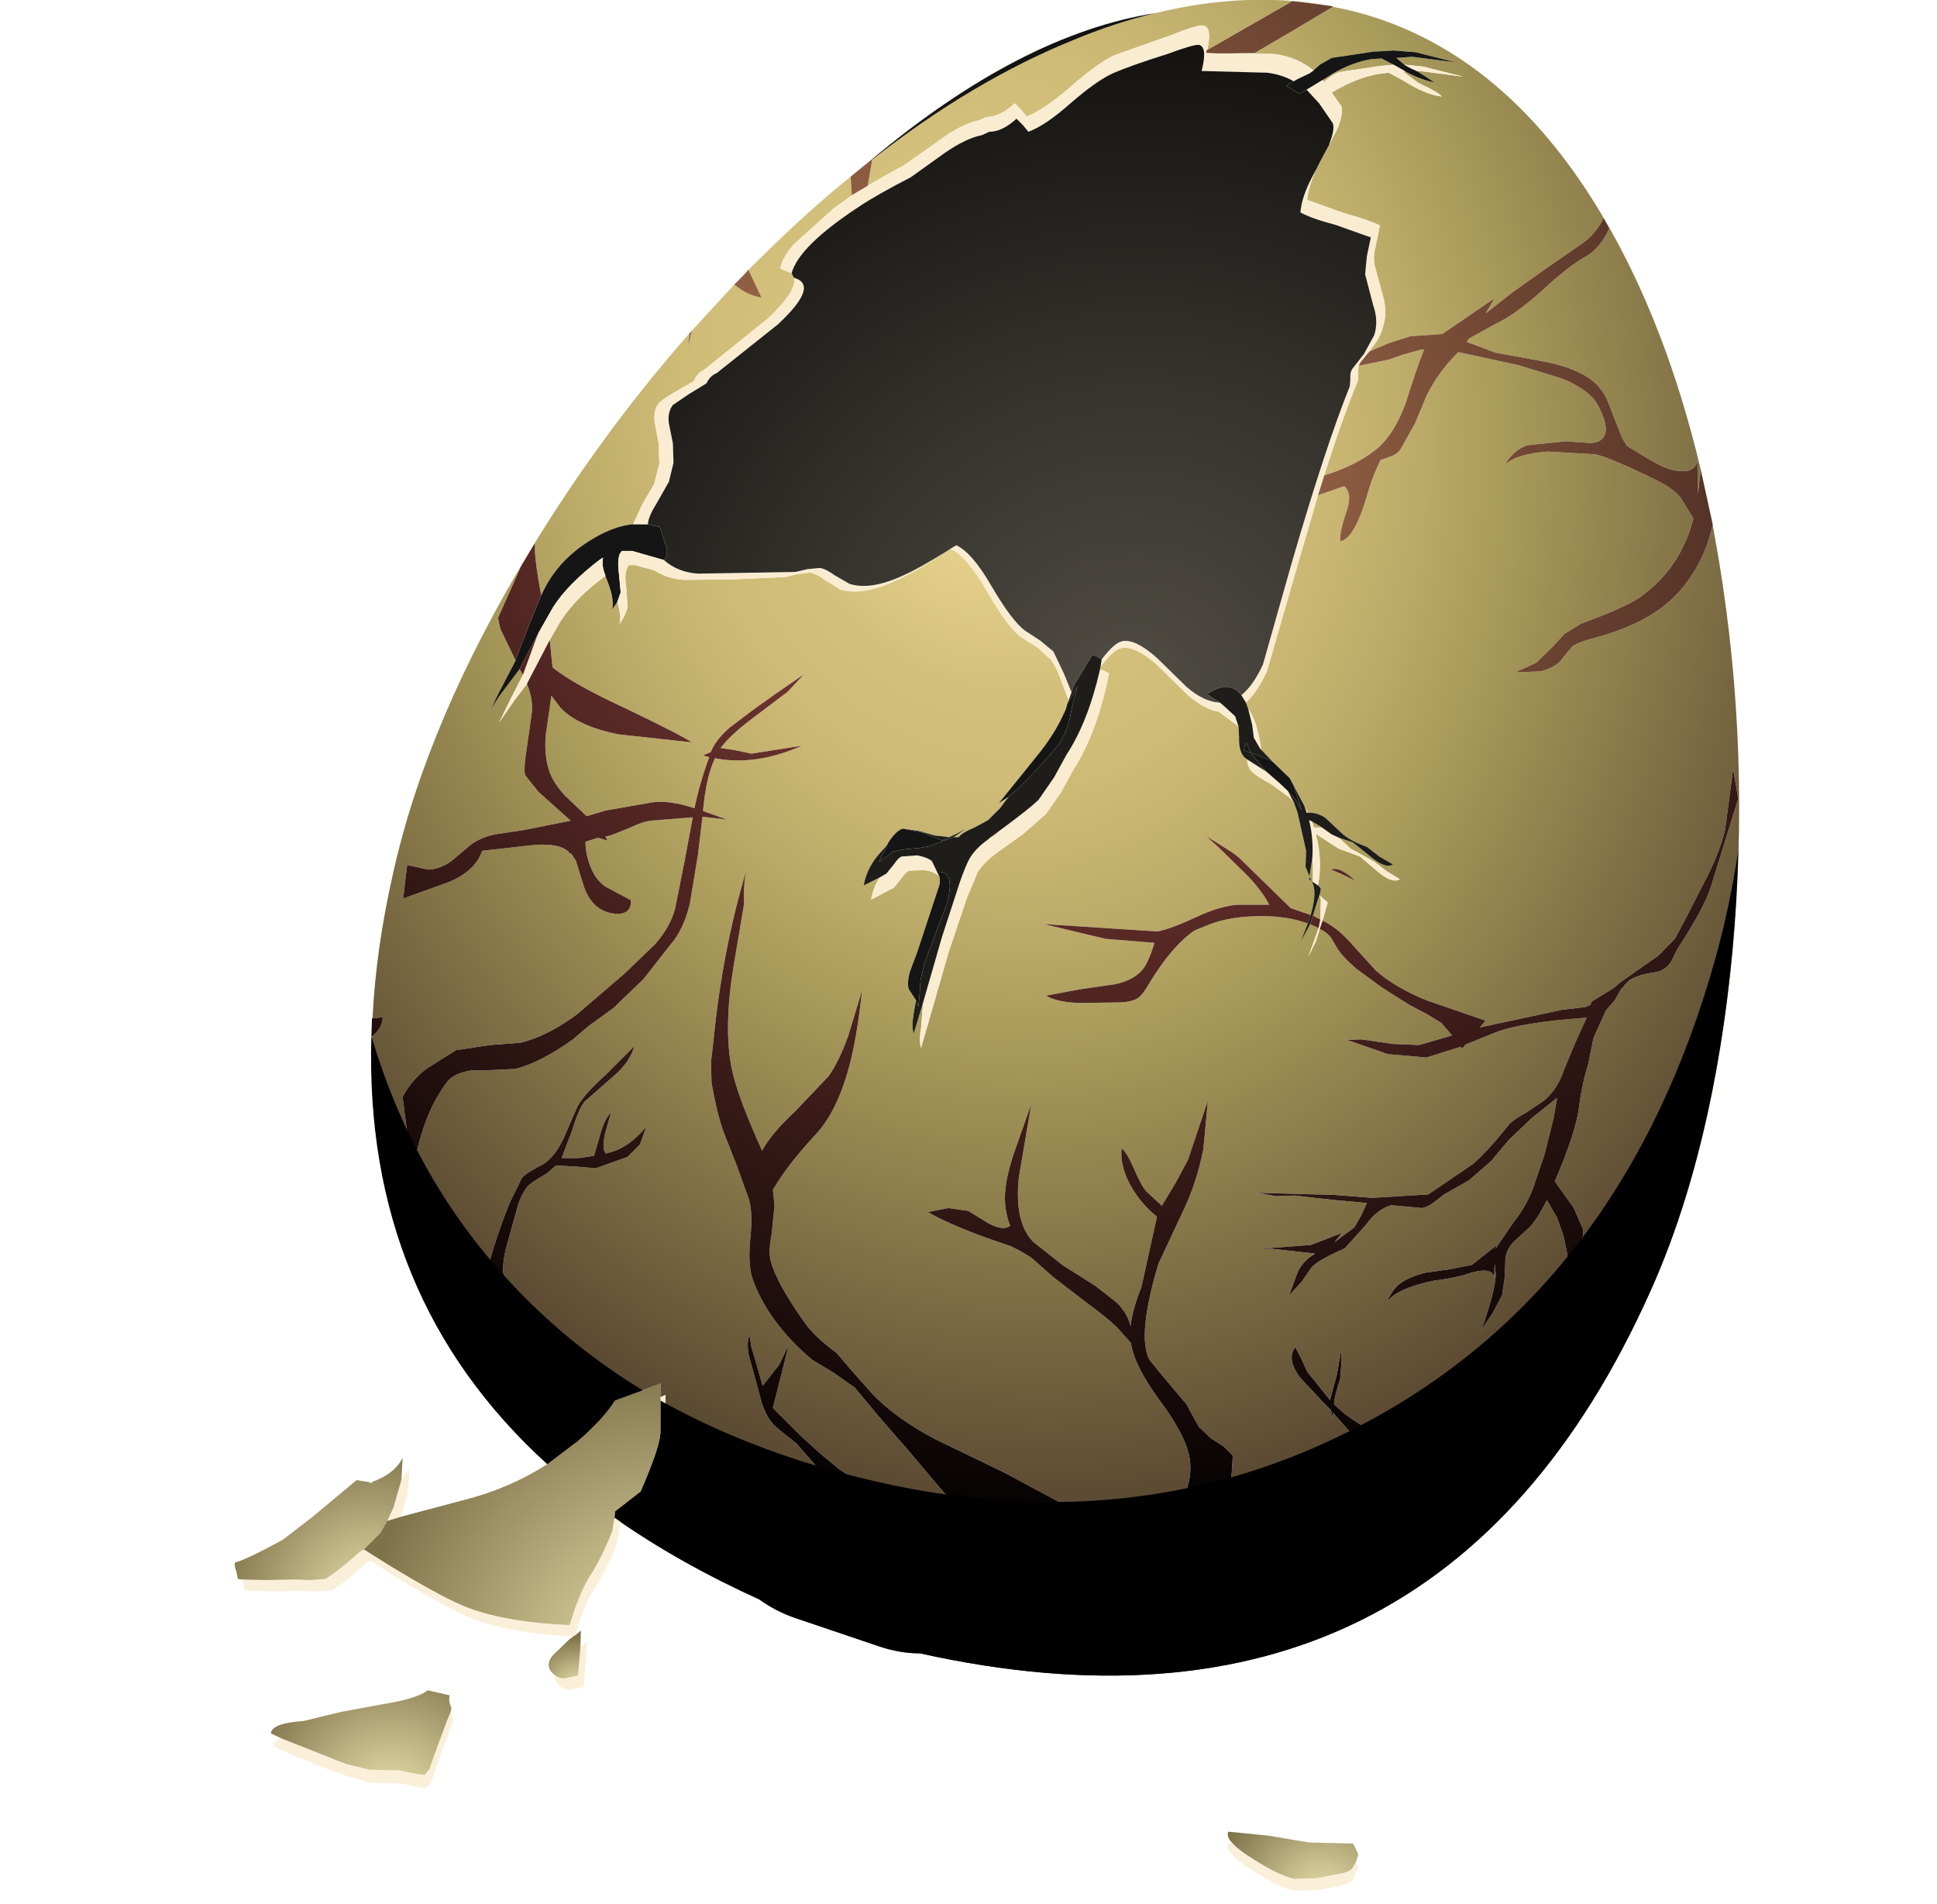 <?xml version="1.0" encoding="UTF-8" standalone="no"?>
<svg xmlns:xlink="http://www.w3.org/1999/xlink" height="167.65px" width="170.55px" xmlns="http://www.w3.org/2000/svg">
  <g transform="matrix(1.0, 0.0, 0.0, 1.0, 0.0, 0.0)">
    <use height="166.5" transform="matrix(1.0, 0.0, 0.0, 1.0, 20.65, 0.0)" width="132.5" xlink:href="#shape0"/>
  </g>
  <defs>
    <g id="shape0" transform="matrix(1.0, 0.0, 0.0, 1.0, -20.65, 0.0)">
      <path d="M123.65 5.7 L122.95 5.1 124.35 5.0 126.3 5.25 128.2 5.5 124.65 4.6 122.75 4.45 122.75 4.4 122.65 4.45 120.9 4.55 117.25 5.1 116.2 5.7 115.65 6.2 Q114.2 5.0 112.15 4.75 L108.4 4.7 110.5 4.65 Q113.95 2.65 117.35 0.6 119.3 0.95 121.25 1.6 133.15 5.55 141.15 19.1 146.7 28.5 149.75 41.35 L149.75 41.4 149.5 43.45 149.45 40.5 Q149.25 41.85 147.2 41.35 146.4 41.2 144.3 39.9 L143.25 39.25 142.8 38.5 141.65 35.55 Q141.0 33.8 139.35 32.95 137.85 32.15 135.55 31.75 L131.7 31.05 129.15 30.1 129.35 29.8 131.7 28.5 Q133.35 27.75 135.7 25.65 138.2 23.35 139.6 22.6 140.9 21.85 141.7 20.1 L141.2 19.2 Q140.45 20.65 139.35 21.4 L136.25 23.55 133.15 25.75 130.8 27.6 131.6 26.25 127.0 29.4 124.2 29.6 122.3 30.2 120.55 30.95 120.85 30.55 Q121.5 29.75 121.75 28.85 122.2 27.5 121.75 26.0 L121.0 23.25 Q120.9 22.5 121.15 21.55 L121.5 19.85 Q120.5 19.35 118.3 18.75 L115.1 17.6 Q115.2 16.4 115.9 14.9 L116.2 14.3 117.05 12.7 117.8 11.25 Q118.3 9.9 118.1 9.35 L117.25 8.15 Q119.5 6.8 121.45 6.5 L122.25 6.4 Q123.0 6.75 124.15 7.45 125.7 8.35 126.95 8.5 126.8 8.2 124.9 7.3 L123.55 6.3 123.75 6.3 Q125.15 7.05 126.3 7.25 L124.75 6.25 125.0 6.25 126.95 6.5 128.85 6.75 125.25 5.85 123.65 5.7 M116.45 7.05 L117.4 6.45 Q119.15 5.45 120.8 5.2 L121.65 5.15 122.7 5.7 121.55 5.8 117.9 6.35 Q117.25 6.6 116.6 7.2 L116.45 7.05 M116.05 43.6 L118.35 42.8 Q119.15 43.45 118.5 45.2 117.85 47.2 118.05 47.65 119.3 47.35 120.4 43.5 120.8 42.05 121.55 40.5 L122.55 40.15 Q123.05 39.95 123.35 39.5 L124.6 37.25 125.6 34.85 Q126.6 32.8 128.35 31.05 L128.4 31.0 133.7 32.15 137.6 33.35 Q139.95 34.35 140.65 35.6 141.55 37.25 141.35 38.1 141.15 38.95 140.05 39.0 L137.85 38.85 134.45 39.2 Q133.3 39.6 132.5 40.9 133.55 39.95 136.3 39.75 L140.5 40.0 Q142.05 40.4 145.9 42.3 147.25 42.95 148.0 43.85 L149.1 45.65 Q148.0 49.95 144.5 52.5 143.3 53.4 139.2 54.9 L137.75 55.8 136.65 57.0 135.25 58.35 133.4 59.2 135.65 59.1 Q136.65 58.85 137.3 58.3 L138.4 56.95 Q138.75 56.65 139.7 56.35 L141.15 55.95 Q143.9 55.1 145.65 53.95 147.6 52.7 148.85 50.8 150.25 48.75 150.8 46.2 L151.35 49.35 Q154.15 66.25 152.55 83.7 150.9 101.25 145.3 113.7 126.5 155.65 81.0 145.55 79.25 145.55 77.45 144.95 L70.05 142.45 Q68.3 141.85 66.85 140.8 60.1 137.75 54.65 134.0 L56.85 132.3 Q58.6 128.3 58.6 127.05 L58.6 122.8 58.15 123.0 58.15 121.8 54.15 123.3 Q53.1 124.95 50.9 126.85 L48.2 128.9 Q32.05 114.2 32.75 91.25 33.7 90.45 33.7 89.55 L32.8 89.65 Q33.1 83.45 34.65 76.7 37.65 63.35 46.75 48.35 53.0 38.1 60.7 29.35 L64.65 25.05 Q65.8 26.0 67.05 26.2 L65.9 23.75 68.15 21.55 Q71.5 18.3 74.9 15.55 L75.0 17.2 73.4 18.35 69.9 21.5 Q68.85 22.7 68.7 23.65 L69.7 24.05 69.9 24.45 Q70.25 25.55 67.6 28.05 L62.0 32.55 Q61.35 32.85 61.1 33.55 58.4 35.05 58.0 35.5 57.5 36.15 57.65 37.2 L58.0 39.05 58.05 40.85 57.6 42.6 56.5 44.5 55.75 46.15 Q54.1 46.3 52.25 47.4 49.35 49.1 47.95 51.8 L47.65 52.4 Q47.2 50.0 47.1 48.65 L47.1 47.8 45.9 49.8 43.85 54.4 44.05 55.35 45.4 58.15 44.2 60.45 Q43.55 61.65 43.2 62.6 43.55 61.8 44.4 60.7 L45.75 58.9 45.9 59.15 46.05 59.4 45.0 61.45 43.95 63.6 45.3 61.65 46.4 60.2 Q47.0 61.7 46.8 62.95 L46.3 66.45 Q46.1 67.8 46.25 68.25 L47.4 69.7 50.25 72.25 46.25 73.05 43.6 73.45 Q42.2 73.75 41.35 74.45 L39.75 75.8 Q38.7 76.55 37.65 76.55 L35.85 76.15 35.5 79.1 39.65 77.6 Q41.9 76.6 42.45 74.9 L46.45 74.45 Q49.1 74.1 50.1 75.0 L50.1 75.1 50.3 75.15 50.7 75.75 51.35 77.85 Q51.75 79.15 52.55 79.8 53.35 80.45 54.45 80.45 55.6 80.4 55.55 79.25 L53.3 78.05 Q52.35 77.4 51.9 76.05 51.55 75.1 51.55 74.1 L52.65 73.75 53.5 74.0 53.3 73.65 53.75 73.55 55.5 72.85 Q56.55 72.35 57.25 72.25 L61.0 71.95 60.25 75.95 59.45 79.95 Q59.05 81.55 57.7 83.1 L55.0 85.7 50.8 89.3 Q48.15 91.25 45.8 91.8 L43.15 92.0 40.15 92.45 37.6 94.05 Q36.3 95.0 35.45 96.55 35.85 100.05 36.4 102.9 37.1 98.85 38.6 96.4 39.25 95.3 39.65 94.95 40.25 94.45 41.4 94.25 L43.35 94.2 45.35 94.1 Q47.5 93.6 50.45 91.5 L51.85 90.3 54.0 88.75 56.65 86.2 59.0 83.2 Q60.2 81.85 60.75 79.5 L61.45 75.25 61.85 71.9 64.0 72.15 61.9 71.4 Q62.15 68.45 62.95 66.75 66.5 67.45 70.6 65.65 L66.15 66.35 64.75 66.05 63.45 65.85 Q64.3 64.7 66.3 63.2 L69.35 60.9 70.8 59.35 68.55 60.9 66.3 62.5 64.25 64.05 Q63.1 65.05 62.65 66.05 L62.6 66.2 61.9 66.5 62.45 66.65 Q61.6 68.95 61.15 71.15 58.85 70.4 57.35 70.65 L53.35 71.35 51.65 71.85 49.75 70.05 Q48.75 68.95 48.4 68.0 47.9 66.65 48.05 64.7 L48.55 61.25 49.35 62.3 Q50.9 63.95 54.5 64.65 L60.9 65.35 Q59.95 64.7 55.05 62.35 50.4 60.2 48.65 58.75 L48.4 56.35 49.35 54.7 Q50.7 52.6 53.3 50.7 54.15 52.7 53.9 53.65 L54.35 53.0 Q54.75 54.25 54.55 54.95 55.2 53.95 55.25 53.4 L55.15 51.8 Q54.95 50.65 55.2 50.05 L55.35 49.75 55.9 49.75 57.6 50.2 Q58.75 50.95 60.25 51.05 L64.75 51.0 69.1 50.8 70.2 50.55 71.3 50.4 Q71.9 50.5 72.7 51.1 L74.0 51.9 Q75.95 52.5 79.0 51.05 80.6 50.35 83.4 48.5 L83.7 48.3 Q85.15 49.0 86.9 52.05 88.8 55.35 90.0 56.15 L91.35 57.0 92.5 58.05 Q93.0 58.65 93.5 60.1 L94.1 61.65 94.05 61.8 94.0 61.9 93.85 62.4 93.75 62.65 93.65 62.85 Q92.85 64.65 91.3 66.55 L87.95 70.7 88.8 70.15 88.05 71.15 87.0 72.2 85.8 72.85 Q84.95 73.2 84.6 73.5 L84.4 73.7 84.1 73.7 83.95 73.7 85.05 72.95 Q84.35 73.35 83.6 73.7 L82.3 73.55 80.9 73.15 79.5 72.95 Q78.9 73.1 78.2 74.2 L78.1 74.4 77.3 75.3 Q76.3 76.5 76.05 77.95 L77.45 77.25 Q76.9 78.1 76.7 79.2 L78.7 78.15 79.35 77.35 Q79.75 76.75 80.05 76.65 L81.35 76.6 Q82.2 76.7 82.65 77.1 L82.7 77.15 82.75 77.3 82.75 77.8 80.75 83.85 80.15 85.45 Q79.85 86.4 80.0 87.05 L80.65 88.05 80.65 88.1 80.45 89.2 Q80.25 90.4 80.45 91.0 L81.25 88.35 81.25 88.55 81.1 90.45 Q80.9 91.65 81.1 92.25 L83.55 83.75 85.15 79.0 86.1 76.75 Q86.65 75.9 87.8 75.05 L90.05 73.45 92.1 71.65 93.45 69.7 94.55 67.7 Q96.6 64.5 97.65 59.3 97.25 59.0 96.85 58.95 L96.9 58.7 Q98.0 57.2 98.75 57.05 99.95 56.8 101.95 58.6 L104.6 61.2 Q106.05 62.45 107.3 62.65 L109.05 63.95 109.1 64.9 Q109.05 66.15 109.6 66.7 L109.8 66.85 Q109.85 67.55 110.25 67.95 110.65 68.35 111.95 69.05 L113.65 70.3 113.95 70.7 114.25 71.55 115.0 74.9 114.95 76.3 115.3 77.15 115.55 75.5 115.6 76.15 115.6 77.55 115.6 77.65 115.5 77.55 115.3 77.2 115.25 77.4 115.5 77.55 115.65 77.95 Q115.9 78.9 115.4 80.55 L113.65 79.95 109.55 75.95 Q108.95 75.3 107.95 74.7 L106.2 73.6 107.3 74.6 109.8 77.05 Q111.15 78.45 111.75 79.65 L109.0 79.65 Q107.45 79.75 105.4 80.7 103.05 81.8 101.9 82.0 L91.9 81.35 97.35 82.65 101.65 83.0 Q101.15 84.65 100.65 85.3 99.85 86.3 98.15 86.65 L95.05 87.1 92.1 87.65 Q93.1 88.25 95.15 88.3 L98.3 88.25 Q99.65 88.25 100.2 87.85 100.6 87.6 101.2 86.55 103.2 83.25 105.2 81.9 L106.45 81.4 Q108.3 80.65 111.15 80.65 113.4 80.65 115.15 81.3 L114.5 82.95 115.2 81.65 115.35 81.35 116.1 81.7 115.85 82.4 115.2 84.2 115.85 82.9 116.2 81.8 116.35 81.85 Q116.9 82.15 117.2 82.55 L117.7 83.4 Q118.2 84.25 119.45 85.3 L121.7 86.95 124.15 88.5 125.6 89.25 126.9 90.05 127.85 91.15 127.0 91.4 124.95 92.0 122.6 91.9 119.85 91.5 118.6 91.55 122.2 92.8 125.6 93.1 128.6 92.15 128.75 92.3 129.05 91.95 131.65 90.9 Q133.95 90.0 139.6 89.6 L139.7 89.6 138.65 91.9 137.7 94.2 Q137.15 95.85 136.0 96.85 L134.45 97.9 Q133.35 98.5 132.9 98.95 130.95 101.4 129.65 102.5 L125.75 105.15 120.8 105.45 117.6 105.2 110.7 105.0 112.35 105.3 114.0 105.25 117.55 105.65 120.35 105.9 119.85 107.0 119.25 108.05 117.5 109.35 118.15 108.55 115.4 109.6 110.75 109.95 112.1 109.95 115.75 110.35 115.75 110.4 Q114.75 110.95 114.25 112.0 L113.5 114.05 114.6 112.85 115.5 111.55 Q116.2 110.85 118.4 109.9 L120.25 107.85 Q121.25 106.45 122.5 106.1 L125.2 106.35 Q125.65 106.3 126.25 105.85 L127.15 105.15 129.35 103.9 131.3 102.2 132.9 100.3 134.9 98.4 137.1 96.65 136.8 98.4 136.0 101.6 134.95 104.7 Q134.25 106.4 133.3 107.55 L131.8 109.75 131.7 109.95 131.75 109.65 129.6 111.35 127.55 111.75 125.45 112.05 Q123.95 112.45 123.2 113.05 122.55 113.6 122.1 114.65 122.9 113.45 126.2 112.75 L127.55 112.55 128.75 112.3 Q131.5 111.3 131.55 112.55 L131.6 111.25 131.7 112.2 Q131.65 113.65 130.45 117.05 L131.45 115.55 132.25 114.05 132.5 112.4 132.55 110.75 Q132.7 109.9 133.3 109.3 L134.55 108.15 Q135.25 107.55 136.2 105.65 L137.1 107.2 137.65 108.75 138.0 110.4 138.15 112.0 138.95 110.15 Q139.45 108.95 139.4 108.25 L138.55 106.3 136.9 104.0 Q138.8 99.6 139.05 97.35 139.3 95.4 139.85 93.65 L140.3 91.4 141.4 88.95 142.15 88.1 142.75 87.05 143.0 86.8 143.0 86.75 143.4 86.35 Q144.1 85.8 146.0 85.55 146.8 85.25 147.15 84.65 L147.75 83.45 Q150.05 79.95 150.65 78.05 L153.05 70.3 152.6 67.7 151.9 73.0 Q151.5 74.75 150.4 77.0 L148.45 80.8 147.5 82.6 146.05 84.1 142.7 86.45 142.05 87.0 140.1 88.2 140.05 88.45 139.6 88.65 137.5 88.9 130.3 90.45 130.8 89.85 125.7 88.1 Q122.85 86.95 121.15 85.45 L119.1 83.2 Q117.95 81.85 116.75 81.2 L116.45 81.05 116.9 79.45 116.2 78.85 116.2 78.8 116.3 78.2 116.05 77.95 Q116.45 75.8 115.9 73.6 L115.85 73.4 116.85 74.05 117.85 74.7 119.75 75.4 121.45 76.85 Q122.65 77.8 123.25 77.4 L122.1 76.7 121.0 75.85 118.9 74.7 117.9 73.75 119.1 74.15 120.85 75.55 Q122.05 76.5 122.65 76.1 L121.45 75.4 120.35 74.55 Q118.95 74.05 118.25 73.45 L116.7 72.0 Q115.95 71.5 115.15 71.55 L114.85 70.95 113.9 69.15 113.55 68.5 112.1 67.1 111.05 66.0 110.9 65.1 Q110.55 63.3 110.0 62.55 L109.9 62.4 109.7 61.85 Q110.7 60.95 111.55 59.1 L114.25 49.75 116.05 43.6 M119.65 32.2 L122.3 31.65 123.6 31.2 125.05 30.8 125.4 30.75 Q124.8 32.2 123.75 35.55 122.65 38.45 121.05 39.65 119.35 41.0 116.6 41.85 118.1 37.05 119.55 33.55 L119.6 32.85 Q119.55 32.5 119.65 32.2 M60.7 29.35 L60.6 30.5 60.9 29.15 60.7 29.35 M117.0 0.5 L113.8 0.1 106.3 4.4 Q106.75 2.4 105.95 2.25 105.45 2.15 103.1 3.1 L98.15 4.85 Q96.7 5.5 94.25 7.65 91.95 9.65 90.4 10.25 L89.9 9.65 89.35 9.1 Q88.05 10.3 86.85 10.3 L86.2 10.6 Q84.8 10.85 82.85 12.25 L79.75 14.45 Q77.75 15.55 76.4 16.35 L76.8 14.05 Q85.6 7.15 94.45 3.55 98.15 2.0 101.75 1.15 109.75 -0.8 117.0 0.5 M115.5 72.3 L116.25 72.75 116.4 72.85 115.7 72.85 115.5 72.3 M88.05 73.1 L87.65 73.5 87.0 73.9 87.15 73.75 88.05 73.1 M117.2 76.55 L118.25 77.0 119.25 77.5 119.35 77.55 Q117.95 76.25 117.2 76.55 M116.15 78.85 L116.2 78.85 116.3 79.2 116.25 80.95 115.6 80.6 116.15 78.85 M50.85 97.4 L49.65 100.15 Q48.95 101.7 47.9 102.45 46.4 103.2 45.95 103.7 L44.85 105.95 Q43.75 108.7 43.1 111.1 42.75 112.65 43.05 114.3 L43.3 115.15 Q43.4 115.65 43.1 115.9 L49.75 121.95 48.7 120.2 46.75 117.15 44.95 114.05 44.3 112.0 Q44.25 111.15 44.55 109.9 L45.65 105.95 Q46.05 104.85 46.55 104.35 46.85 104.05 48.15 103.3 L48.95 102.6 50.7 102.7 52.45 102.85 55.25 101.85 56.35 100.75 56.9 99.2 Q55.5 100.85 54.05 101.35 L53.35 101.55 Q52.95 101.1 53.3 99.7 L53.8 97.95 Q53.25 98.45 52.9 99.7 L52.3 101.75 51.0 101.95 49.45 101.95 50.4 99.45 Q50.9 97.75 51.45 97.0 L53.95 94.8 Q55.45 93.55 55.85 92.1 L53.25 94.7 Q51.5 96.25 50.85 97.4 M65.5 79.65 Q65.45 77.65 65.75 76.5 63.6 83.6 62.8 91.8 L62.6 93.5 62.65 95.3 Q63.05 97.7 63.65 99.5 L64.85 102.55 65.95 105.6 Q66.3 106.85 66.05 109.15 65.85 111.35 66.25 112.55 67.6 116.4 71.5 119.7 L73.4 120.85 75.25 122.15 77.55 124.9 79.9 127.6 83.5 131.85 Q85.65 134.4 87.4 135.6 96.05 141.6 108.55 146.45 L111.2 145.8 111.35 145.8 113.85 145.05 106.4 137.8 Q108.0 133.5 108.45 129.7 L108.55 128.15 107.75 127.35 106.6 126.6 105.55 125.6 104.45 123.6 102.05 120.75 101.2 119.7 Q100.1 117.6 102.0 111.25 L104.2 106.55 Q105.35 104.15 105.95 101.2 L106.15 99.1 106.35 96.9 104.6 102.1 103.5 104.15 102.3 106.15 100.95 104.9 Q100.55 104.5 99.85 102.9 99.2 101.4 98.75 101.1 98.6 102.75 99.65 104.55 100.5 106.0 101.85 107.1 L101.85 107.2 100.5 113.3 Q99.65 115.45 99.55 116.75 99.25 115.55 98.3 114.65 L96.45 113.2 93.6 111.4 91.0 109.35 Q89.3 107.65 89.7 103.7 L90.8 97.2 89.25 101.6 Q88.35 104.3 88.5 105.95 88.6 107.1 88.95 107.9 88.35 108.4 87.05 107.7 L85.25 106.6 83.5 106.35 81.7 106.7 Q84.0 108.05 88.7 109.6 89.45 109.85 90.85 110.75 L92.7 112.4 95.5 114.55 Q97.35 115.9 98.3 116.8 L99.6 118.25 99.6 118.35 Q99.9 120.25 102.05 123.2 104.3 126.2 104.7 128.15 105.15 130.3 103.8 132.55 102.45 134.75 100.5 135.3 L100.2 135.35 99.6 135.1 Q97.2 134.35 93.95 132.6 L88.45 129.65 82.35 126.7 Q78.85 124.85 76.8 122.7 L75.2 120.9 73.65 119.1 Q71.65 117.6 70.9 116.5 68.35 112.95 67.85 110.95 67.65 110.15 67.95 108.6 L68.2 106.1 68.05 104.75 Q69.3 102.6 71.7 100.0 73.65 98.0 74.75 93.95 75.45 91.4 75.9 87.2 L74.7 91.15 Q73.9 93.4 72.95 94.75 L69.95 97.9 Q67.9 99.8 67.1 101.3 65.2 97.1 64.6 94.8 63.6 91.05 64.6 85.0 L65.5 79.65 M65.95 119.4 L66.45 121.2 67.1 123.6 Q67.6 125.0 68.35 125.65 L70.15 127.1 71.8 129.0 73.3 131.0 Q74.25 132.25 75.35 132.95 76.25 133.55 77.9 134.1 L82.85 134.2 Q76.4 131.0 73.9 129.35 L72.15 127.9 70.45 126.35 68.05 123.95 69.45 118.4 68.6 120.15 67.15 122.0 66.45 119.55 66.15 118.55 66.0 117.55 Q65.7 118.2 65.95 119.4 M52.6 124.6 L49.75 121.95 Q51.25 124.4 52.6 124.6 M114.05 118.6 Q113.25 119.6 114.45 121.25 L116.5 123.45 117.2 124.15 117.35 124.9 117.35 124.35 119.95 127.3 Q121.1 129.15 120.35 130.9 L123.6 127.5 120.45 125.8 Q118.65 124.8 117.55 123.7 L117.45 123.6 Q117.55 122.7 118.0 121.4 L118.1 120.1 118.1 118.8 117.7 121.05 117.1 123.25 115.1 120.75 114.6 119.65 114.05 118.6" fill="url(#gradient0)" fill-rule="evenodd" stroke="none"/>
      <path d="M115.65 6.2 L116.2 5.7 117.25 5.1 120.9 4.55 122.65 4.45 122.75 4.4 122.75 4.45 124.65 4.6 128.2 5.5 126.3 5.25 124.35 5.0 122.95 5.1 123.65 5.7 124.3 6.05 124.75 6.25 126.3 7.25 Q125.15 7.05 123.75 6.3 L123.5 6.15 122.7 5.7 121.65 5.15 120.8 5.2 Q119.15 5.45 117.4 6.45 L116.45 7.05 115.05 7.9 114.4 8.25 113.25 7.55 113.9 7.15 114.25 6.95 115.3 6.45 115.65 6.2 M112.1 67.1 L113.55 68.5 113.9 69.15 114.6 71.35 Q114.2 70.45 113.4 69.65 L112.6 68.9 111.45 67.9 110.1 66.25 109.5 66.05 109.75 65.4 110.1 66.25 111.8 66.9 112.1 67.1 M80.65 88.1 L80.65 88.05 80.0 87.05 Q79.85 86.4 80.15 85.45 L80.75 83.85 82.75 77.8 82.75 77.3 82.75 76.75 Q83.9 76.85 83.55 78.8 L83.35 79.6 82.0 83.2 81.4 84.75 81.05 86.3 80.95 87.8 80.85 88.6 80.65 88.1 M78.1 74.4 L78.2 74.2 Q78.9 73.1 79.5 72.95 L81.25 73.3 82.95 74.0 83.6 73.7 Q84.35 73.35 85.05 72.95 L83.95 73.7 81.8 74.5 80.9 74.65 79.8 74.75 79.45 74.8 78.65 74.95 77.4 75.9 78.1 74.4 M88.8 70.15 L87.95 70.7 91.3 66.55 Q92.85 64.65 93.65 62.85 L93.75 62.65 93.85 62.4 94.0 61.9 94.05 61.8 94.15 61.7 94.85 60.45 94.6 61.4 94.4 62.2 94.2 63.2 Q93.8 64.8 93.0 65.8 90.45 68.8 88.8 70.15 M54.35 53.0 L53.9 53.65 Q54.15 52.7 53.3 50.7 L53.3 50.65 Q52.95 49.8 53.1 49.1 L52.9 49.2 Q50.0 51.4 48.7 53.45 L47.45 55.65 45.95 58.5 45.75 58.9 44.4 60.7 Q43.55 61.8 43.2 62.6 43.55 61.65 44.2 60.45 L45.4 58.15 45.45 57.95 46.65 54.85 47.65 52.4 47.95 51.8 Q49.35 49.1 52.25 47.4 54.1 46.3 55.75 46.15 L57.05 46.15 58.1 46.4 58.6 47.95 Q58.9 48.6 58.5 49.3 L58.45 49.3 55.65 48.5 54.75 48.5 54.55 48.8 Q54.35 49.4 54.5 50.55 L54.65 52.15 54.35 53.0" fill="#161516" fill-rule="evenodd" stroke="none"/>
      <path d="M123.65 5.7 L125.25 5.85 128.85 6.75 126.95 6.5 125.0 6.25 124.75 6.25 124.3 6.05 123.65 5.7 M123.75 6.3 L123.55 6.3 124.9 7.3 Q126.8 8.2 126.95 8.5 125.7 8.35 124.15 7.45 123.0 6.75 122.25 6.4 L121.45 6.5 Q119.5 6.8 117.25 8.15 L118.1 9.35 Q118.3 9.9 117.8 11.25 L117.05 12.7 117.05 12.65 Q117.55 11.4 117.35 10.85 L116.15 9.1 115.05 7.9 116.45 7.05 116.6 7.2 Q117.25 6.6 117.9 6.35 L121.55 5.8 122.7 5.7 123.5 6.15 123.75 6.3 M115.9 14.9 Q115.2 16.4 115.1 17.6 L118.3 18.75 Q120.5 19.35 121.5 19.85 L121.15 21.55 Q120.9 22.5 121.0 23.25 L121.75 26.0 Q122.2 27.5 121.75 28.85 121.5 29.75 120.85 30.55 L120.55 30.95 120.5 31.05 120.45 31.1 120.4 31.15 119.75 31.95 119.65 32.2 Q119.55 32.5 119.6 32.85 L119.55 33.55 Q118.1 37.05 116.6 41.85 L116.05 43.6 114.25 49.75 111.55 59.1 Q110.7 60.95 109.7 61.85 L109.3 61.2 Q110.35 60.35 111.2 58.5 L113.75 49.5 Q116.75 39.2 118.85 34.0 L118.9 33.3 Q118.85 32.85 119.05 32.5 L120.1 31.15 121.0 29.5 Q121.4 28.25 120.9 26.85 L120.2 24.15 120.35 22.55 120.7 20.9 117.6 19.8 Q115.5 19.25 114.5 18.7 114.6 17.35 115.55 15.55 L115.9 14.9 M108.4 4.7 L112.15 4.75 Q114.2 5.0 115.65 6.2 L115.3 6.45 114.25 6.95 113.9 7.15 Q112.85 6.55 111.55 6.4 L105.8 6.25 Q106.35 4.1 105.55 3.95 105.1 3.9 102.8 4.75 99.6 5.75 98.0 6.45 96.55 7.1 94.25 9.1 92.05 11.05 90.55 11.6 L90.05 11.0 89.5 10.45 Q88.25 11.6 87.1 11.6 L86.45 11.9 Q85.1 12.15 83.2 13.45 L80.2 15.6 Q77.2 17.15 75.7 18.15 70.35 21.65 69.7 24.05 L68.7 23.65 Q68.85 22.7 69.9 21.5 L73.4 18.35 75.0 17.2 75.05 17.15 76.4 16.35 Q77.75 15.55 79.75 14.45 L82.85 12.25 Q84.8 10.85 86.2 10.6 L86.85 10.3 Q88.05 10.3 89.35 9.1 L89.9 9.65 90.4 10.25 Q91.95 9.65 94.25 7.65 96.7 5.5 98.15 4.85 L103.1 3.1 Q105.45 2.15 105.95 2.25 106.75 2.4 106.3 4.4 L106.25 4.4 106.2 4.65 107.1 4.7 108.4 4.7 M109.9 62.4 L110.0 62.55 Q110.55 63.3 110.9 65.1 L111.05 66.0 110.95 65.9 110.4 64.95 110.25 63.8 109.9 62.4 M114.85 70.95 L115.15 71.55 115.05 71.55 114.85 70.95 M117.9 73.75 L118.9 74.7 121.0 75.85 122.1 76.7 123.25 77.4 Q122.65 77.8 121.45 76.85 L119.75 75.4 117.85 74.7 116.85 74.05 115.85 73.4 115.9 73.6 Q116.45 75.8 116.05 77.95 L115.6 77.65 115.6 77.55 115.6 76.15 115.55 75.5 Q115.65 73.9 115.3 72.35 L115.25 72.2 115.5 72.3 115.7 72.85 116.4 72.85 117.25 73.45 117.9 73.75 M116.2 78.8 L116.2 78.85 116.9 79.45 116.45 81.05 116.2 81.8 115.85 82.9 115.2 84.2 115.85 82.4 116.1 81.7 116.25 80.95 116.3 79.2 116.2 78.85 116.15 78.85 116.2 78.8 M113.95 70.7 L113.65 70.3 111.95 69.05 Q110.65 68.35 110.25 67.95 109.85 67.55 109.8 66.85 L111.3 67.8 111.45 67.9 112.6 68.9 113.4 69.65 113.95 70.7 M109.05 63.95 L107.3 62.65 Q106.05 62.45 104.6 61.2 L101.95 58.6 Q99.95 56.8 98.75 57.05 98.0 57.2 96.9 58.7 L97.0 58.05 Q98.1 56.6 98.8 56.45 99.95 56.2 101.9 57.95 L104.45 60.45 Q106.0 61.8 107.4 61.85 L107.6 62.0 108.75 63.05 109.05 63.95 M96.85 58.95 Q97.25 59.0 97.65 59.3 96.6 64.5 94.55 67.7 L93.45 69.7 92.1 71.65 90.05 73.45 87.8 75.05 Q86.65 75.9 86.1 76.75 L85.15 79.0 83.55 83.75 81.1 92.25 Q80.9 91.65 81.1 90.45 L81.25 88.55 81.25 88.35 82.95 82.45 84.5 77.7 Q85.05 76.1 85.45 75.45 85.95 74.65 87.0 73.9 L87.65 73.5 88.05 73.1 Q90.7 71.15 91.45 70.4 L92.8 68.45 93.9 66.45 Q95.8 63.55 96.85 58.95 M82.7 77.15 L82.65 77.1 Q82.2 76.7 81.35 76.6 L80.05 76.65 Q79.75 76.75 79.35 77.35 L78.7 78.15 76.7 79.2 Q76.9 78.1 77.45 77.25 L78.05 76.9 78.7 76.1 Q79.1 75.5 79.4 75.4 L80.75 75.3 Q81.6 75.45 82.05 75.8 L82.6 76.95 82.7 77.15 M94.1 61.65 L93.5 60.1 Q93.0 58.65 92.5 58.05 L91.35 57.0 90.0 56.15 Q88.8 55.35 86.9 52.05 85.15 49.0 83.7 48.3 L84.2 48.0 Q85.6 48.65 87.3 51.6 89.15 54.75 90.3 55.55 L91.6 56.4 92.75 57.35 93.7 59.35 94.35 60.95 94.1 61.65 M83.4 48.5 Q80.6 50.35 79.0 51.05 75.95 52.5 74.0 51.9 L72.7 51.1 Q71.9 50.5 71.3 50.4 L70.2 50.55 69.1 50.8 64.75 51.0 60.25 51.05 Q58.75 50.95 57.6 50.2 L55.9 49.75 55.35 49.75 55.2 50.05 Q54.95 50.65 55.15 51.8 L55.25 53.4 Q55.2 53.95 54.55 54.95 54.75 54.25 54.35 53.0 L54.65 52.15 54.5 50.55 Q54.35 49.4 54.55 48.8 L54.75 48.5 55.65 48.5 58.45 49.3 Q59.7 50.4 61.5 50.5 L70.05 50.35 71.1 50.1 72.2 50.0 Q72.75 50.1 73.5 50.65 L74.8 51.4 Q76.7 52.0 79.65 50.6 80.9 50.05 83.4 48.5 M53.3 50.7 Q50.7 52.6 49.35 54.7 L48.4 56.35 46.6 59.8 46.4 60.2 45.3 61.65 43.95 63.6 45.0 61.45 46.05 59.4 46.1 59.25 47.25 56.1 47.45 55.65 48.7 53.45 Q50.0 51.4 52.9 49.2 L53.1 49.1 Q52.95 49.8 53.3 50.65 L53.3 50.7 M55.75 46.15 L56.5 44.5 57.6 42.6 58.05 40.85 58.0 39.05 57.65 37.2 Q57.5 36.15 58.0 35.5 58.4 35.05 61.1 33.55 61.35 32.85 62.0 32.55 L67.6 28.05 Q70.25 25.55 69.9 24.45 72.2 25.1 68.5 28.55 L63.1 32.85 Q62.55 33.05 62.2 33.75 L60.65 34.7 59.25 35.65 Q58.75 36.3 58.9 37.3 L59.25 39.05 59.3 40.75 58.9 42.4 57.85 44.25 Q57.1 45.45 57.05 46.1 L57.05 46.15 55.75 46.15" fill="#f9ecd0" fill-rule="evenodd" stroke="none"/>
      <path d="M120.55 30.95 L122.3 30.2 124.2 29.6 127.0 29.4 131.6 26.25 130.8 27.6 133.15 25.75 136.25 23.55 139.35 21.4 Q140.45 20.65 141.2 19.2 L141.7 20.1 Q140.9 21.85 139.6 22.6 138.2 23.35 135.7 25.65 133.35 27.75 131.7 28.5 L129.35 29.8 129.15 30.1 131.7 31.05 135.55 31.75 Q137.85 32.15 139.35 32.95 141.0 33.8 141.65 35.55 L142.8 38.5 143.25 39.25 144.3 39.9 Q146.4 41.2 147.2 41.35 149.25 41.85 149.45 40.5 L149.5 43.45 149.75 41.4 149.75 41.35 150.8 46.15 150.8 46.2 Q150.25 48.75 148.85 50.8 147.6 52.7 145.65 53.95 143.9 55.1 141.15 55.95 L139.7 56.35 Q138.75 56.65 138.4 56.95 L137.3 58.3 Q136.65 58.85 135.65 59.1 L133.4 59.2 135.25 58.35 136.65 57.0 137.75 55.8 139.2 54.9 Q143.3 53.4 144.5 52.5 148.0 49.95 149.1 45.65 L148.0 43.85 Q147.25 42.95 145.9 42.3 142.05 40.4 140.5 40.0 L136.3 39.75 Q133.55 39.95 132.5 40.9 133.3 39.6 134.45 39.2 L137.85 38.85 140.05 39.0 Q141.15 38.95 141.35 38.1 141.55 37.25 140.65 35.6 139.95 34.35 137.6 33.35 L133.7 32.15 128.4 31.0 128.35 31.05 Q126.6 32.8 125.6 34.85 L124.6 37.25 123.35 39.5 Q123.05 39.95 122.55 40.15 L121.55 40.5 Q120.8 42.05 120.4 43.5 119.3 47.35 118.05 47.65 117.85 47.2 118.5 45.2 119.15 43.45 118.35 42.8 L116.05 43.6 116.6 41.85 Q119.35 41.0 121.05 39.65 122.65 38.45 123.75 35.55 124.8 32.2 125.4 30.75 L125.05 30.8 123.6 31.2 122.3 31.65 119.65 32.2 119.75 31.95 120.4 31.15 120.45 31.1 120.5 31.05 120.55 30.95 M60.7 29.35 L60.9 29.15 60.6 30.5 60.7 29.35" fill="url(#gradient1)" fill-rule="evenodd" stroke="none"/>
      <path d="M117.35 0.6 Q113.95 2.65 110.5 4.65 L108.4 4.7 107.1 4.7 106.2 4.65 106.25 4.4 106.3 4.4 113.8 0.1 117.0 0.5 117.35 0.55 117.35 0.6" fill="url(#gradient2)" fill-rule="evenodd" stroke="none"/>
      <path d="M117.05 12.7 L116.2 14.3 115.9 14.9 115.55 15.55 Q114.6 17.35 114.5 18.7 115.5 19.25 117.6 19.8 L120.7 20.9 120.35 22.55 120.2 24.15 120.9 26.85 Q121.4 28.25 121.0 29.5 L120.1 31.15 119.05 32.5 Q118.85 32.85 118.9 33.3 L118.85 34.0 Q116.75 39.2 113.75 49.5 L111.2 58.5 Q110.35 60.35 109.3 61.2 108.45 60.1 107.1 60.65 L106.25 61.1 107.4 61.85 Q106.0 61.8 104.45 60.45 L101.9 57.95 Q99.95 56.2 98.8 56.45 98.1 56.6 97.0 58.05 96.55 57.7 96.15 57.7 L94.55 60.35 94.35 60.95 93.7 59.35 92.75 57.35 91.6 56.4 90.3 55.55 Q89.15 54.75 87.3 51.6 85.6 48.65 84.2 48.0 L83.7 48.3 83.4 48.5 Q80.9 50.05 79.65 50.6 76.7 52.0 74.8 51.4 L73.5 50.65 Q72.75 50.1 72.2 50.0 L71.1 50.1 70.05 50.35 61.5 50.5 Q59.7 50.4 58.45 49.3 L58.5 49.3 Q58.9 48.6 58.6 47.95 L58.1 46.4 57.05 46.15 57.05 46.1 Q57.1 45.45 57.85 44.25 L58.9 42.4 59.3 40.75 59.25 39.05 58.9 37.3 Q58.75 36.3 59.25 35.65 L60.65 34.7 62.2 33.75 Q62.55 33.05 63.1 32.85 L68.5 28.55 Q72.2 25.1 69.9 24.45 L69.7 24.05 Q70.35 21.65 75.7 18.15 77.2 17.15 80.2 15.6 L83.2 13.45 Q85.1 12.15 86.45 11.9 L87.1 11.6 Q88.25 11.6 89.5 10.45 L90.05 11.0 90.55 11.6 Q92.05 11.05 94.25 9.1 96.55 7.1 98.0 6.45 99.6 5.75 102.8 4.75 105.1 3.9 105.55 3.95 106.35 4.1 105.8 6.25 L111.55 6.4 Q112.85 6.55 113.9 7.15 L113.25 7.55 114.4 8.25 115.05 7.9 116.15 9.1 117.35 10.85 Q117.55 11.4 117.05 12.65 L117.05 12.7 M101.75 1.15 Q98.15 2.0 94.45 3.55 85.6 7.15 76.8 14.05 L76.8 14.0 Q89.95 3.0 101.75 1.15" fill="url(#gradient3)" fill-rule="evenodd" stroke="none"/>
      <path d="M109.7 61.85 L109.9 62.4 110.25 63.8 110.4 64.95 110.95 65.9 111.05 66.0 112.1 67.1 111.8 66.9 110.1 66.25 109.75 65.4 109.5 66.05 110.1 66.25 111.45 67.9 111.3 67.8 109.8 66.85 109.6 66.7 Q109.05 66.15 109.1 64.9 L109.05 63.95 108.75 63.05 107.6 62.0 107.4 61.85 106.25 61.1 107.1 60.65 Q108.45 60.1 109.3 61.2 L109.7 61.85 M113.9 69.15 L114.85 70.95 115.05 71.55 115.15 71.55 Q115.95 71.5 116.7 72.0 L118.25 73.45 Q118.95 74.05 120.35 74.55 L121.45 75.4 122.65 76.1 Q122.05 76.5 120.85 75.55 L119.1 74.15 117.9 73.75 117.25 73.45 116.4 72.85 116.25 72.75 115.5 72.3 115.25 72.2 115.3 72.35 Q115.65 73.9 115.55 75.5 L115.3 77.15 114.95 76.3 115.0 74.9 114.25 71.55 113.95 70.7 113.4 69.65 Q114.2 70.45 114.6 71.35 L113.9 69.15 M116.05 77.95 L116.3 78.2 116.2 78.8 116.15 78.85 115.6 80.6 115.35 81.35 115.2 81.65 114.5 82.95 115.15 81.3 115.2 81.15 115.4 80.55 Q115.9 78.9 115.65 77.95 L115.5 77.55 115.25 77.4 115.3 77.2 115.5 77.55 115.6 77.65 116.05 77.95 M96.9 58.7 L96.85 58.95 Q95.8 63.55 93.9 66.45 L92.8 68.45 91.45 70.4 Q90.7 71.15 88.05 73.1 L87.15 73.75 87.0 73.9 Q85.95 74.65 85.45 75.45 85.05 76.1 84.5 77.7 L82.95 82.45 81.25 88.35 80.45 91.0 Q80.25 90.4 80.45 89.2 L80.65 88.1 80.85 88.6 80.95 87.8 81.05 86.3 81.4 84.75 82.0 83.2 83.35 79.6 83.55 78.8 Q83.9 76.85 82.75 76.75 L82.75 77.3 82.7 77.15 82.6 76.95 82.05 75.8 Q81.6 75.45 80.75 75.3 L79.4 75.4 Q79.1 75.5 78.7 76.1 L78.05 76.9 77.45 77.25 76.05 77.95 Q76.3 76.5 77.3 75.3 L78.1 74.4 77.4 75.9 78.65 74.95 79.45 74.8 79.8 74.75 80.9 74.65 81.8 74.5 83.95 73.7 84.1 73.7 84.4 73.7 84.6 73.5 Q84.95 73.2 85.8 72.85 L87.0 72.2 88.05 71.15 88.8 70.15 Q90.45 68.8 93.0 65.8 93.8 64.8 94.2 63.2 L94.4 62.2 94.6 61.4 94.85 60.45 94.15 61.7 94.05 61.8 94.1 61.65 94.35 60.95 94.55 60.35 96.15 57.7 Q96.55 57.7 97.0 58.05 L96.9 58.7 M79.5 72.95 L80.9 73.15 82.3 73.55 83.6 73.7 82.95 74.0 81.25 73.3 79.5 72.95" fill="#1e1d1a" fill-rule="evenodd" stroke="none"/>
      <path d="M116.45 81.05 L116.75 81.2 Q117.95 81.85 119.1 83.2 L121.15 85.45 Q122.85 86.95 125.7 88.1 L130.8 89.85 130.3 90.45 137.5 88.9 139.6 88.65 140.05 88.45 140.1 88.2 142.05 87.0 142.7 86.45 146.05 84.1 147.5 82.6 148.45 80.8 150.4 77.0 Q151.5 74.75 151.9 73.0 L152.6 67.7 153.05 70.3 150.65 78.05 Q150.05 79.95 147.75 83.45 L147.15 84.65 Q146.8 85.25 146.0 85.55 144.1 85.8 143.4 86.35 L143.0 86.75 143.0 86.8 142.75 87.05 142.15 88.1 141.4 88.95 140.3 91.4 139.85 93.65 Q139.3 95.4 139.05 97.35 138.8 99.6 136.9 104.0 L138.55 106.3 139.4 108.25 Q139.45 108.95 138.95 110.15 L138.15 112.0 138.0 110.4 137.65 108.75 137.1 107.2 136.2 105.65 Q135.25 107.55 134.55 108.15 L133.3 109.3 Q132.7 109.9 132.55 110.75 L132.5 112.4 132.25 114.05 131.45 115.55 130.45 117.05 Q131.65 113.65 131.7 112.2 L131.6 111.25 131.55 112.55 Q131.5 111.3 128.75 112.3 L127.55 112.55 126.2 112.75 Q122.9 113.45 122.1 114.65 122.55 113.6 123.2 113.05 123.95 112.45 125.45 112.05 L127.55 111.75 129.6 111.35 131.75 109.65 131.7 109.95 131.8 109.75 133.3 107.55 Q134.25 106.4 134.95 104.7 L136.0 101.6 136.8 98.4 137.1 96.65 134.9 98.4 132.9 100.3 131.3 102.2 129.35 103.9 127.15 105.15 126.25 105.85 Q125.65 106.3 125.2 106.35 L122.5 106.1 Q121.25 106.45 120.25 107.85 L118.4 109.9 Q116.2 110.85 115.5 111.55 L114.6 112.85 113.5 114.05 114.25 112.0 Q114.75 110.95 115.75 110.4 L115.75 110.35 112.1 109.95 110.75 109.95 115.4 109.6 118.15 108.55 117.5 109.35 119.25 108.05 119.85 107.0 120.35 105.9 117.55 105.65 114.0 105.25 112.35 105.3 110.7 105.0 117.6 105.2 120.8 105.45 125.75 105.15 129.65 102.5 Q130.95 101.4 132.9 98.95 133.35 98.5 134.45 97.9 L136.0 96.85 Q137.15 95.85 137.7 94.2 L138.65 91.9 139.7 89.6 139.6 89.6 Q133.95 90.0 131.65 90.9 L129.05 91.95 128.75 92.3 128.6 92.15 125.6 93.1 122.2 92.8 118.6 91.55 119.85 91.5 122.6 91.9 124.95 92.0 127.0 91.4 127.85 91.15 126.9 90.05 125.6 89.25 124.15 88.5 121.7 86.95 119.45 85.3 Q118.2 84.25 117.7 83.4 L117.2 82.55 Q116.9 82.15 116.35 81.85 L116.2 81.8 116.45 81.05 M116.1 81.7 L115.35 81.35 115.6 80.6 116.25 80.95 116.1 81.7 M115.15 81.3 Q113.4 80.65 111.15 80.65 108.3 80.65 106.45 81.4 L105.2 81.9 Q103.2 83.25 101.2 86.55 100.6 87.6 100.2 87.85 99.65 88.25 98.3 88.25 L95.15 88.3 Q93.1 88.25 92.1 87.65 L95.05 87.1 98.15 86.65 Q99.85 86.3 100.65 85.3 101.15 84.65 101.65 83.0 L97.35 82.65 91.9 81.35 101.9 82.0 Q103.05 81.8 105.4 80.7 107.45 79.75 109.0 79.65 L111.75 79.65 Q111.15 78.45 109.8 77.05 L107.3 74.6 106.2 73.6 107.95 74.7 Q108.95 75.3 109.55 75.95 L113.65 79.95 115.4 80.55 115.2 81.15 115.15 81.3 M65.95 119.4 Q65.7 118.2 66.0 117.55 L66.15 118.55 66.45 119.55 67.15 122.0 68.6 120.15 69.45 118.4 68.05 123.95 70.45 126.35 72.15 127.9 73.9 129.35 Q76.4 131.0 82.85 134.2 L77.9 134.1 Q76.25 133.55 75.35 132.95 74.25 132.25 73.3 131.0 L71.8 129.0 70.15 127.1 68.35 125.65 Q67.6 125.0 67.1 123.6 L66.45 121.2 65.95 119.4" fill="url(#gradient4)" fill-rule="evenodd" stroke="none"/>
      <path d="M117.2 76.55 Q117.95 76.25 119.35 77.55 L119.25 77.5 118.25 77.0 117.2 76.55" fill="url(#gradient5)" fill-rule="evenodd" stroke="none"/>
      <path d="M65.9 23.75 L67.05 26.2 Q65.8 26.0 64.65 25.05 L65.45 24.25 65.9 23.75" fill="url(#gradient6)" fill-rule="evenodd" stroke="none"/>
      <path d="M75.0 17.2 L74.9 15.55 76.8 14.0 76.8 14.05 76.4 16.35 75.05 17.15 75.0 17.2" fill="url(#gradient7)" fill-rule="evenodd" stroke="none"/>
      <path d="M48.4 56.35 L48.65 58.75 Q50.4 60.2 55.05 62.35 59.95 64.7 60.9 65.35 L54.5 64.65 Q50.9 63.95 49.35 62.3 L48.55 61.25 48.05 64.7 Q47.9 66.65 48.4 68.0 48.75 68.95 49.75 70.05 L51.65 71.85 53.35 71.35 57.35 70.65 Q58.85 70.4 61.15 71.15 61.6 68.95 62.45 66.65 L61.9 66.5 62.6 66.2 62.65 66.05 Q63.1 65.05 64.25 64.05 L66.3 62.5 68.55 60.9 70.8 59.35 69.35 60.9 66.3 63.2 Q64.3 64.7 63.45 65.85 L64.75 66.05 66.15 66.35 70.6 65.65 Q66.5 67.45 62.95 66.75 62.15 68.45 61.9 71.4 L64.0 72.15 61.85 71.9 61.45 75.25 60.75 79.5 Q60.2 81.85 59.0 83.2 L56.65 86.2 54.0 88.75 51.85 90.3 50.45 91.5 Q47.5 93.6 45.35 94.1 L43.35 94.2 41.4 94.25 Q40.25 94.45 39.65 94.95 39.25 95.3 38.6 96.4 37.1 98.85 36.4 102.9 35.85 100.05 35.45 96.55 36.3 95.0 37.6 94.05 L40.15 92.45 43.15 92.0 45.8 91.8 Q48.15 91.25 50.8 89.3 L55.0 85.7 57.7 83.1 Q59.05 81.55 59.45 79.95 L60.25 75.95 61.0 71.95 57.25 72.25 Q56.55 72.35 55.5 72.85 L53.75 73.55 53.3 73.65 53.5 74.0 52.65 73.75 51.55 74.1 Q51.55 75.1 51.9 76.05 52.35 77.4 53.3 78.05 L55.55 79.25 Q55.6 80.4 54.45 80.45 53.35 80.45 52.55 79.8 51.75 79.15 51.35 77.85 L50.7 75.75 50.3 75.15 50.1 75.1 50.1 75.0 Q49.1 74.1 46.45 74.45 L42.45 74.9 Q41.9 76.6 39.65 77.6 L35.5 79.1 35.85 76.15 37.65 76.55 Q38.7 76.55 39.75 75.8 L41.35 74.45 Q42.2 73.75 43.6 73.45 L46.25 73.05 50.25 72.25 47.4 69.7 46.25 68.25 Q46.1 67.8 46.3 66.45 L46.8 62.95 Q47.0 61.7 46.4 60.2 L46.6 59.8 48.4 56.35 M46.05 59.4 L45.9 59.15 45.75 58.9 45.95 58.5 47.45 55.65 47.25 56.1 46.1 59.25 46.05 59.4 M45.4 58.15 L44.05 55.35 43.85 54.4 45.9 49.8 47.1 47.8 47.1 48.65 Q47.2 50.0 47.65 52.4 L46.65 54.85 45.45 57.95 45.4 58.15 M65.5 79.65 L64.6 85.0 Q63.6 91.05 64.6 94.8 65.2 97.1 67.1 101.3 67.9 99.8 69.95 97.9 L72.95 94.75 Q73.9 93.4 74.7 91.15 L75.9 87.2 Q75.45 91.4 74.75 93.95 73.65 98.0 71.7 100.0 69.3 102.6 68.05 104.75 L68.2 106.1 67.95 108.6 Q67.65 110.15 67.85 110.95 68.35 112.95 70.9 116.5 71.65 117.6 73.65 119.1 L75.2 120.9 76.8 122.7 Q78.85 124.85 82.35 126.7 L88.45 129.65 93.95 132.6 Q97.2 134.35 99.6 135.1 L100.2 135.35 100.5 135.3 Q102.45 134.75 103.8 132.55 105.15 130.3 104.7 128.15 104.3 126.2 102.05 123.2 99.9 120.25 99.6 118.35 L99.6 118.25 98.3 116.8 Q97.35 115.9 95.5 114.55 L92.7 112.4 90.85 110.75 Q89.45 109.85 88.7 109.6 84.0 108.05 81.7 106.7 L83.5 106.35 85.25 106.6 87.05 107.7 Q88.35 108.4 88.95 107.9 88.6 107.1 88.5 105.95 88.35 104.3 89.25 101.6 L90.8 97.2 89.7 103.7 Q89.3 107.65 91.0 109.35 L93.6 111.4 96.45 113.2 98.3 114.65 Q99.25 115.55 99.55 116.75 99.65 115.45 100.5 113.3 L101.85 107.2 101.85 107.1 Q100.5 106.0 99.65 104.55 98.6 102.75 98.75 101.1 99.2 101.4 99.85 102.9 100.55 104.5 100.95 104.9 L102.3 106.15 103.5 104.15 104.6 102.1 106.35 96.9 106.15 99.1 105.95 101.2 Q105.35 104.15 104.2 106.55 L102.0 111.25 Q100.1 117.6 101.2 119.7 L102.05 120.75 104.45 123.6 105.55 125.6 106.6 126.6 107.75 127.35 108.55 128.15 108.45 129.7 Q108.0 133.5 106.4 137.8 L113.85 145.05 111.35 145.8 111.2 145.8 108.55 146.45 Q96.05 141.6 87.4 135.6 85.65 134.4 83.5 131.85 L79.9 127.6 77.55 124.9 75.25 122.15 73.4 120.85 71.5 119.7 Q67.6 116.4 66.25 112.55 65.85 111.35 66.05 109.15 66.3 106.85 65.95 105.6 L64.85 102.55 63.65 99.5 Q63.05 97.7 62.65 95.3 L62.6 93.5 62.8 91.8 Q63.6 83.6 65.75 76.5 65.45 77.65 65.5 79.65 M50.85 97.4 Q51.5 96.25 53.25 94.7 L55.85 92.1 Q55.45 93.55 53.95 94.8 L51.45 97.0 Q50.9 97.75 50.4 99.45 L49.45 101.95 51.0 101.95 52.3 101.75 52.9 99.7 Q53.25 98.45 53.8 97.95 L53.3 99.7 Q52.95 101.1 53.35 101.55 L54.05 101.35 Q55.5 100.85 56.9 99.2 L56.35 100.75 55.25 101.85 52.45 102.85 50.7 102.7 48.95 102.6 48.15 103.3 Q46.85 104.05 46.55 104.35 46.05 104.85 45.65 105.95 L44.55 109.9 Q44.25 111.15 44.3 112.0 L44.95 114.05 46.75 117.15 48.7 120.2 49.75 121.95 43.1 115.9 Q43.4 115.65 43.3 115.15 L43.05 114.3 Q42.75 112.65 43.1 111.1 43.75 108.7 44.85 105.95 L45.95 103.7 Q46.4 103.2 47.9 102.45 48.95 101.7 49.65 100.15 L50.85 97.4 M114.05 118.6 L114.6 119.65 115.1 120.75 117.1 123.25 117.7 121.05 118.1 118.8 118.1 120.1 118.0 121.4 Q117.55 122.7 117.45 123.6 L117.55 123.7 Q118.65 124.8 120.45 125.8 L123.6 127.5 120.35 130.9 Q121.1 129.15 119.95 127.3 L117.35 124.35 117.35 124.9 117.2 124.15 116.5 123.45 114.45 121.25 Q113.25 119.6 114.05 118.6" fill="url(#gradient8)" fill-rule="evenodd" stroke="none"/>
      <path d="M32.8 89.65 L33.7 89.55 Q33.7 90.45 32.75 91.25 L32.7 91.25 32.75 89.65 32.8 89.65" fill="url(#gradient9)" fill-rule="evenodd" stroke="none"/>
      <path d="M48.2 128.9 L50.9 126.85 Q53.1 124.95 54.15 123.3 L58.15 121.8 58.15 123.0 58.15 126.05 Q58.15 127.3 56.4 131.3 L54.15 133.05 53.9 134.8 Q52.9 137.3 51.9 138.8 51.3 139.75 50.65 141.5 L50.15 143.05 Q44.15 142.8 40.65 141.3 38.45 140.35 34.2 137.75 L32.05 136.4 33.5 134.95 34.1 133.9 35.25 133.55 40.9 132.05 Q44.85 131.05 48.2 128.9" fill="url(#gradient10)" fill-rule="evenodd" stroke="none"/>
      <path d="M58.15 123.0 L58.6 122.8 58.6 127.05 Q58.6 128.3 56.85 132.3 L54.65 134.0 54.6 134.05 54.35 135.8 Q53.35 138.3 52.35 139.8 51.75 140.75 51.1 142.5 L50.65 143.95 50.5 144.05 Q44.6 143.8 41.15 142.3 38.95 141.35 34.75 138.75 L32.65 137.4 32.25 137.6 30.8 138.9 29.25 140.0 27.9 140.1 26.5 140.05 24.05 140.1 21.55 140.0 21.4 139.3 21.3 139.05 23.45 139.1 25.9 139.05 27.3 139.1 28.7 139.0 30.2 137.9 31.7 136.6 32.05 136.4 34.2 137.75 Q38.45 140.35 40.65 141.3 44.15 142.8 50.15 143.05 L50.65 141.5 Q51.3 139.75 51.9 138.8 52.9 137.3 53.9 134.8 L54.15 133.05 56.4 131.3 Q58.15 127.3 58.15 126.05 L58.15 123.0 M51.1 145.0 L51.7 144.55 51.4 148.5 50.25 148.75 Q49.7 148.8 49.2 148.35 48.75 147.95 48.85 147.45 49.25 147.8 49.75 147.75 L50.9 147.5 51.1 145.0 M35.25 133.55 L34.1 133.9 34.65 132.7 35.35 130.25 36.0 129.35 Q36.1 131.45 35.25 133.55 M39.7 150.65 L39.9 151.45 39.5 152.6 38.7 154.75 37.95 156.9 37.55 157.4 37.0 157.35 35.25 157.0 32.7 156.95 30.7 156.4 Q26.55 154.95 24.05 153.7 24.05 153.3 24.8 153.05 L30.5 155.3 32.55 155.8 35.1 155.85 36.85 156.2 37.4 156.25 37.8 155.75 38.55 153.65 39.35 151.5 39.7 150.65 M108.55 162.3 Q109.1 162.9 110.4 163.7 112.7 165.15 113.95 165.4 L115.9 165.35 117.75 165.0 Q118.7 164.85 119.05 164.5 L119.4 163.9 119.6 164.3 119.05 165.55 Q118.7 165.9 117.75 166.05 L115.9 166.4 114.0 166.45 Q112.75 166.2 110.45 164.75 107.75 163.15 108.2 162.3 L108.55 162.3" fill="#faefd8" fill-rule="evenodd" stroke="none"/>
      <path d="M50.5 144.05 L50.65 143.95 51.15 143.55 51.1 145.0 50.9 147.5 49.75 147.75 Q49.25 147.8 48.85 147.45 L48.7 147.35 Q47.95 146.65 48.65 145.75 L50.15 144.3 50.5 144.05" fill="url(#gradient11)" fill-rule="evenodd" stroke="none"/>
      <path d="M52.6 124.6 Q51.25 124.4 49.75 121.95 L52.6 124.6" fill="url(#gradient12)" fill-rule="evenodd" stroke="none"/>
      <path d="M32.05 136.4 L31.7 136.6 30.2 137.9 28.7 139.0 27.3 139.1 25.9 139.05 23.45 139.1 21.3 139.05 20.95 139.0 20.8 138.3 Q20.6 137.85 20.7 137.55 21.7 137.3 24.9 135.55 L27.5 133.55 31.4 130.3 32.65 130.5 32.5 130.55 32.9 130.55 32.65 130.5 Q34.7 129.8 35.45 128.35 L35.35 130.25 34.65 132.7 34.1 133.9 33.5 134.95 32.05 136.4" fill="url(#gradient13)" fill-rule="evenodd" stroke="none"/>
      <path d="M39.7 150.65 L39.35 151.5 38.55 153.65 37.8 155.75 37.4 156.25 36.85 156.2 35.1 155.85 32.55 155.8 30.5 155.3 24.8 153.05 23.85 152.6 Q23.9 151.7 26.75 151.5 L30.05 150.7 33.85 150.0 Q36.85 149.5 37.65 148.8 L39.6 149.25 Q39.45 149.7 39.75 150.35 L39.7 150.65" fill="url(#gradient14)" fill-rule="evenodd" stroke="none"/>
      <path d="M108.55 162.3 Q107.95 161.7 108.15 161.25 L111.7 161.6 115.25 162.2 119.15 162.3 119.6 163.25 119.4 163.9 119.05 164.5 Q118.7 164.85 117.75 165.0 L115.9 165.35 113.95 165.4 Q112.7 165.15 110.4 163.7 109.1 162.9 108.55 162.3" fill="url(#gradient15)" fill-rule="evenodd" stroke="none"/>
      <path d="M58.15 123.3 Q63.8 126.45 70.45 128.6 97.75 137.25 120.15 125.3 143.1 113.1 151.1 84.15 152.35 79.6 153.05 74.9 152.75 85.9 150.8 95.8 148.8 105.95 145.3 113.7 126.5 155.65 81.0 145.55 79.25 145.55 77.45 144.95 L70.05 142.45 Q68.3 141.85 66.85 140.8 59.7 137.55 54.1 133.6 L54.15 133.05 56.4 131.3 Q58.15 127.3 58.15 126.05 L58.15 123.3 M48.2 128.9 Q32.0 114.2 32.7 91.2 36.55 104.25 45.6 113.6 50.45 118.65 56.6 122.4 L54.15 123.3 Q53.1 124.95 50.9 126.85 L48.2 128.9" fill="#000000" fill-rule="evenodd" stroke="none"/>
      <path d="M58.15 123.3 L58.15 126.05 Q58.15 127.3 56.4 131.3 L54.15 133.05 54.1 133.6 53.9 134.8 Q52.9 137.3 51.9 138.8 51.3 139.75 50.65 141.5 L50.15 143.05 Q44.15 142.8 40.65 141.3 38.45 140.35 34.2 137.75 L32.05 136.4 33.5 134.95 34.1 133.9 35.25 133.55 40.9 132.05 Q44.85 131.05 48.2 128.9 L50.9 126.85 Q53.1 124.95 54.15 123.3 L56.6 122.4 58.15 121.8 58.15 123.3" fill="url(#gradient16)" fill-rule="evenodd" stroke="none"/>
    </g>
    <radialGradient cx="0" cy="0" gradientTransform="matrix(0.019, 0.129, 0.105, -0.015, 87.15, 36.5)" gradientUnits="userSpaceOnUse" id="gradient0" r="819.2" spreadMethod="pad">
      <stop offset="0.0" stop-color="#f7e29c"/>
      <stop offset="0.227" stop-color="#d3c07a"/>
      <stop offset="0.31" stop-color="#cebb76"/>
      <stop offset="0.42" stop-color="#bead6a"/>
      <stop offset="0.529" stop-color="#a79959"/>
      <stop offset="1.0" stop-color="#473528"/>
    </radialGradient>
    <radialGradient cx="0" cy="0" gradientTransform="matrix(0.065, -0.086, -0.086, -0.065, 86.65, 44.0)" gradientUnits="userSpaceOnUse" id="gradient1" r="819.2" spreadMethod="pad">
      <stop offset="0.0" stop-color="#b87d56"/>
      <stop offset="0.212" stop-color="#9f6a4a"/>
      <stop offset="0.667" stop-color="#5e3a2b"/>
      <stop offset="1.0" stop-color="#2c1412"/>
    </radialGradient>
    <radialGradient cx="0" cy="0" gradientTransform="matrix(0.065, -0.086, -0.086, -0.065, 86.65, 44.0)" gradientUnits="userSpaceOnUse" id="gradient2" r="819.2" spreadMethod="pad">
      <stop offset="0.0" stop-color="#b87d56"/>
      <stop offset="0.212" stop-color="#9f6a4a"/>
      <stop offset="0.667" stop-color="#5e3a2b"/>
      <stop offset="1.0" stop-color="#2c1412"/>
    </radialGradient>
    <radialGradient cx="0" cy="0" gradientTransform="matrix(0.01, 0.072, 0.074, -0.011, 99.55, 61.05)" gradientUnits="userSpaceOnUse" id="gradient3" r="819.2" spreadMethod="pad">
      <stop offset="0.0" stop-color="#514d45"/>
      <stop offset="0.467" stop-color="#35332d"/>
      <stop offset="1.0" stop-color="#11100e"/>
    </radialGradient>
    <radialGradient cx="0" cy="0" gradientTransform="matrix(-0.004, 0.123, 0.123, 0.004, 93.15, 35.6)" gradientUnits="userSpaceOnUse" id="gradient4" r="819.2" spreadMethod="pad">
      <stop offset="0.0" stop-color="#9e4a42"/>
      <stop offset="0.18" stop-color="#853f38"/>
      <stop offset="0.576" stop-color="#47211e"/>
      <stop offset="1.0" stop-color="#000000"/>
    </radialGradient>
    <radialGradient cx="0" cy="0" gradientTransform="matrix(-0.004, 0.123, 0.123, 0.004, 93.15, 35.55)" gradientUnits="userSpaceOnUse" id="gradient5" r="819.2" spreadMethod="pad">
      <stop offset="0.0" stop-color="#9e4a42"/>
      <stop offset="0.18" stop-color="#853f38"/>
      <stop offset="0.576" stop-color="#47211e"/>
      <stop offset="1.0" stop-color="#000000"/>
    </radialGradient>
    <radialGradient cx="0" cy="0" gradientTransform="matrix(0.065, -0.086, -0.086, -0.065, 86.65, 44.0)" gradientUnits="userSpaceOnUse" id="gradient6" r="819.2" spreadMethod="pad">
      <stop offset="0.0" stop-color="#b87d56"/>
      <stop offset="0.212" stop-color="#9f6a4a"/>
      <stop offset="0.667" stop-color="#5e3a2b"/>
      <stop offset="1.0" stop-color="#2c1412"/>
    </radialGradient>
    <radialGradient cx="0" cy="0" gradientTransform="matrix(0.065, -0.086, -0.086, -0.065, 86.65, 44.0)" gradientUnits="userSpaceOnUse" id="gradient7" r="819.2" spreadMethod="pad">
      <stop offset="0.0" stop-color="#b87d56"/>
      <stop offset="0.212" stop-color="#9f6a4a"/>
      <stop offset="0.667" stop-color="#5e3a2b"/>
      <stop offset="1.0" stop-color="#2c1412"/>
    </radialGradient>
    <radialGradient cx="0" cy="0" gradientTransform="matrix(-0.004, 0.123, 0.123, 0.004, 93.15, 35.6)" gradientUnits="userSpaceOnUse" id="gradient8" r="819.2" spreadMethod="pad">
      <stop offset="0.0" stop-color="#9e4a42"/>
      <stop offset="0.18" stop-color="#853f38"/>
      <stop offset="0.576" stop-color="#47211e"/>
      <stop offset="1.0" stop-color="#000000"/>
    </radialGradient>
    <radialGradient cx="0" cy="0" gradientTransform="matrix(-0.004, 0.123, 0.123, 0.004, 93.2, 35.6)" gradientUnits="userSpaceOnUse" id="gradient9" r="819.2" spreadMethod="pad">
      <stop offset="0.0" stop-color="#9e4a42"/>
      <stop offset="0.18" stop-color="#853f38"/>
      <stop offset="0.576" stop-color="#47211e"/>
      <stop offset="1.0" stop-color="#000000"/>
    </radialGradient>
    <radialGradient cx="0" cy="0" gradientTransform="matrix(-0.011, -0.031, -0.031, 0.011, 58.65, 146.55)" gradientUnits="userSpaceOnUse" id="gradient10" r="819.2" spreadMethod="pad">
      <stop offset="0.0" stop-color="#e7dea8"/>
      <stop offset="0.29" stop-color="#ccc290"/>
      <stop offset="0.914" stop-color="#887c52"/>
      <stop offset="1.0" stop-color="#7e7249"/>
    </radialGradient>
    <radialGradient cx="0" cy="0" gradientTransform="matrix(-0.002, -0.005, -0.005, 0.002, 50.7, 148.5)" gradientUnits="userSpaceOnUse" id="gradient11" r="819.2" spreadMethod="pad">
      <stop offset="0.0" stop-color="#e7dea8"/>
      <stop offset="0.29" stop-color="#ccc290"/>
      <stop offset="0.914" stop-color="#887c52"/>
      <stop offset="1.0" stop-color="#7e7249"/>
    </radialGradient>
    <radialGradient cx="0" cy="0" gradientTransform="matrix(-0.004, 0.123, 0.123, 0.004, 93.15, 35.65)" gradientUnits="userSpaceOnUse" id="gradient12" r="819.2" spreadMethod="pad">
      <stop offset="0.0" stop-color="#9e4a42"/>
      <stop offset="0.18" stop-color="#853f38"/>
      <stop offset="0.576" stop-color="#47211e"/>
      <stop offset="1.0" stop-color="#000000"/>
    </radialGradient>
    <radialGradient cx="0" cy="0" gradientTransform="matrix(-0.006, -0.016, -0.016, 0.006, 32.95, 141.05)" gradientUnits="userSpaceOnUse" id="gradient13" r="819.2" spreadMethod="pad">
      <stop offset="0.0" stop-color="#e7dea8"/>
      <stop offset="0.29" stop-color="#ccc290"/>
      <stop offset="0.914" stop-color="#887c52"/>
      <stop offset="1.0" stop-color="#7e7249"/>
    </radialGradient>
    <radialGradient cx="0" cy="0" gradientTransform="matrix(1.0E-4, -0.016, -0.016, -1.0E-4, 34.4, 158.35)" gradientUnits="userSpaceOnUse" id="gradient14" r="819.2" spreadMethod="pad">
      <stop offset="0.0" stop-color="#e7dea8"/>
      <stop offset="0.29" stop-color="#ccc290"/>
      <stop offset="0.914" stop-color="#887c52"/>
      <stop offset="1.0" stop-color="#7e7249"/>
    </radialGradient>
    <radialGradient cx="0" cy="0" gradientTransform="matrix(-4.0E-4, -0.012, -0.012, 4.0E-4, 116.4, 167.05)" gradientUnits="userSpaceOnUse" id="gradient15" r="819.2" spreadMethod="pad">
      <stop offset="0.0" stop-color="#e7dea8"/>
      <stop offset="0.29" stop-color="#ccc290"/>
      <stop offset="0.914" stop-color="#887c52"/>
      <stop offset="1.0" stop-color="#7e7249"/>
    </radialGradient>
    <radialGradient cx="0" cy="0" gradientTransform="matrix(-0.011, -0.031, -0.031, 0.011, 58.65, 146.55)" gradientUnits="userSpaceOnUse" id="gradient16" r="819.2" spreadMethod="pad">
      <stop offset="0.0" stop-color="#e7dea8"/>
      <stop offset="0.29" stop-color="#ccc290"/>
      <stop offset="0.914" stop-color="#887c52"/>
      <stop offset="1.0" stop-color="#7e7249"/>
    </radialGradient>
  </defs>
</svg>
